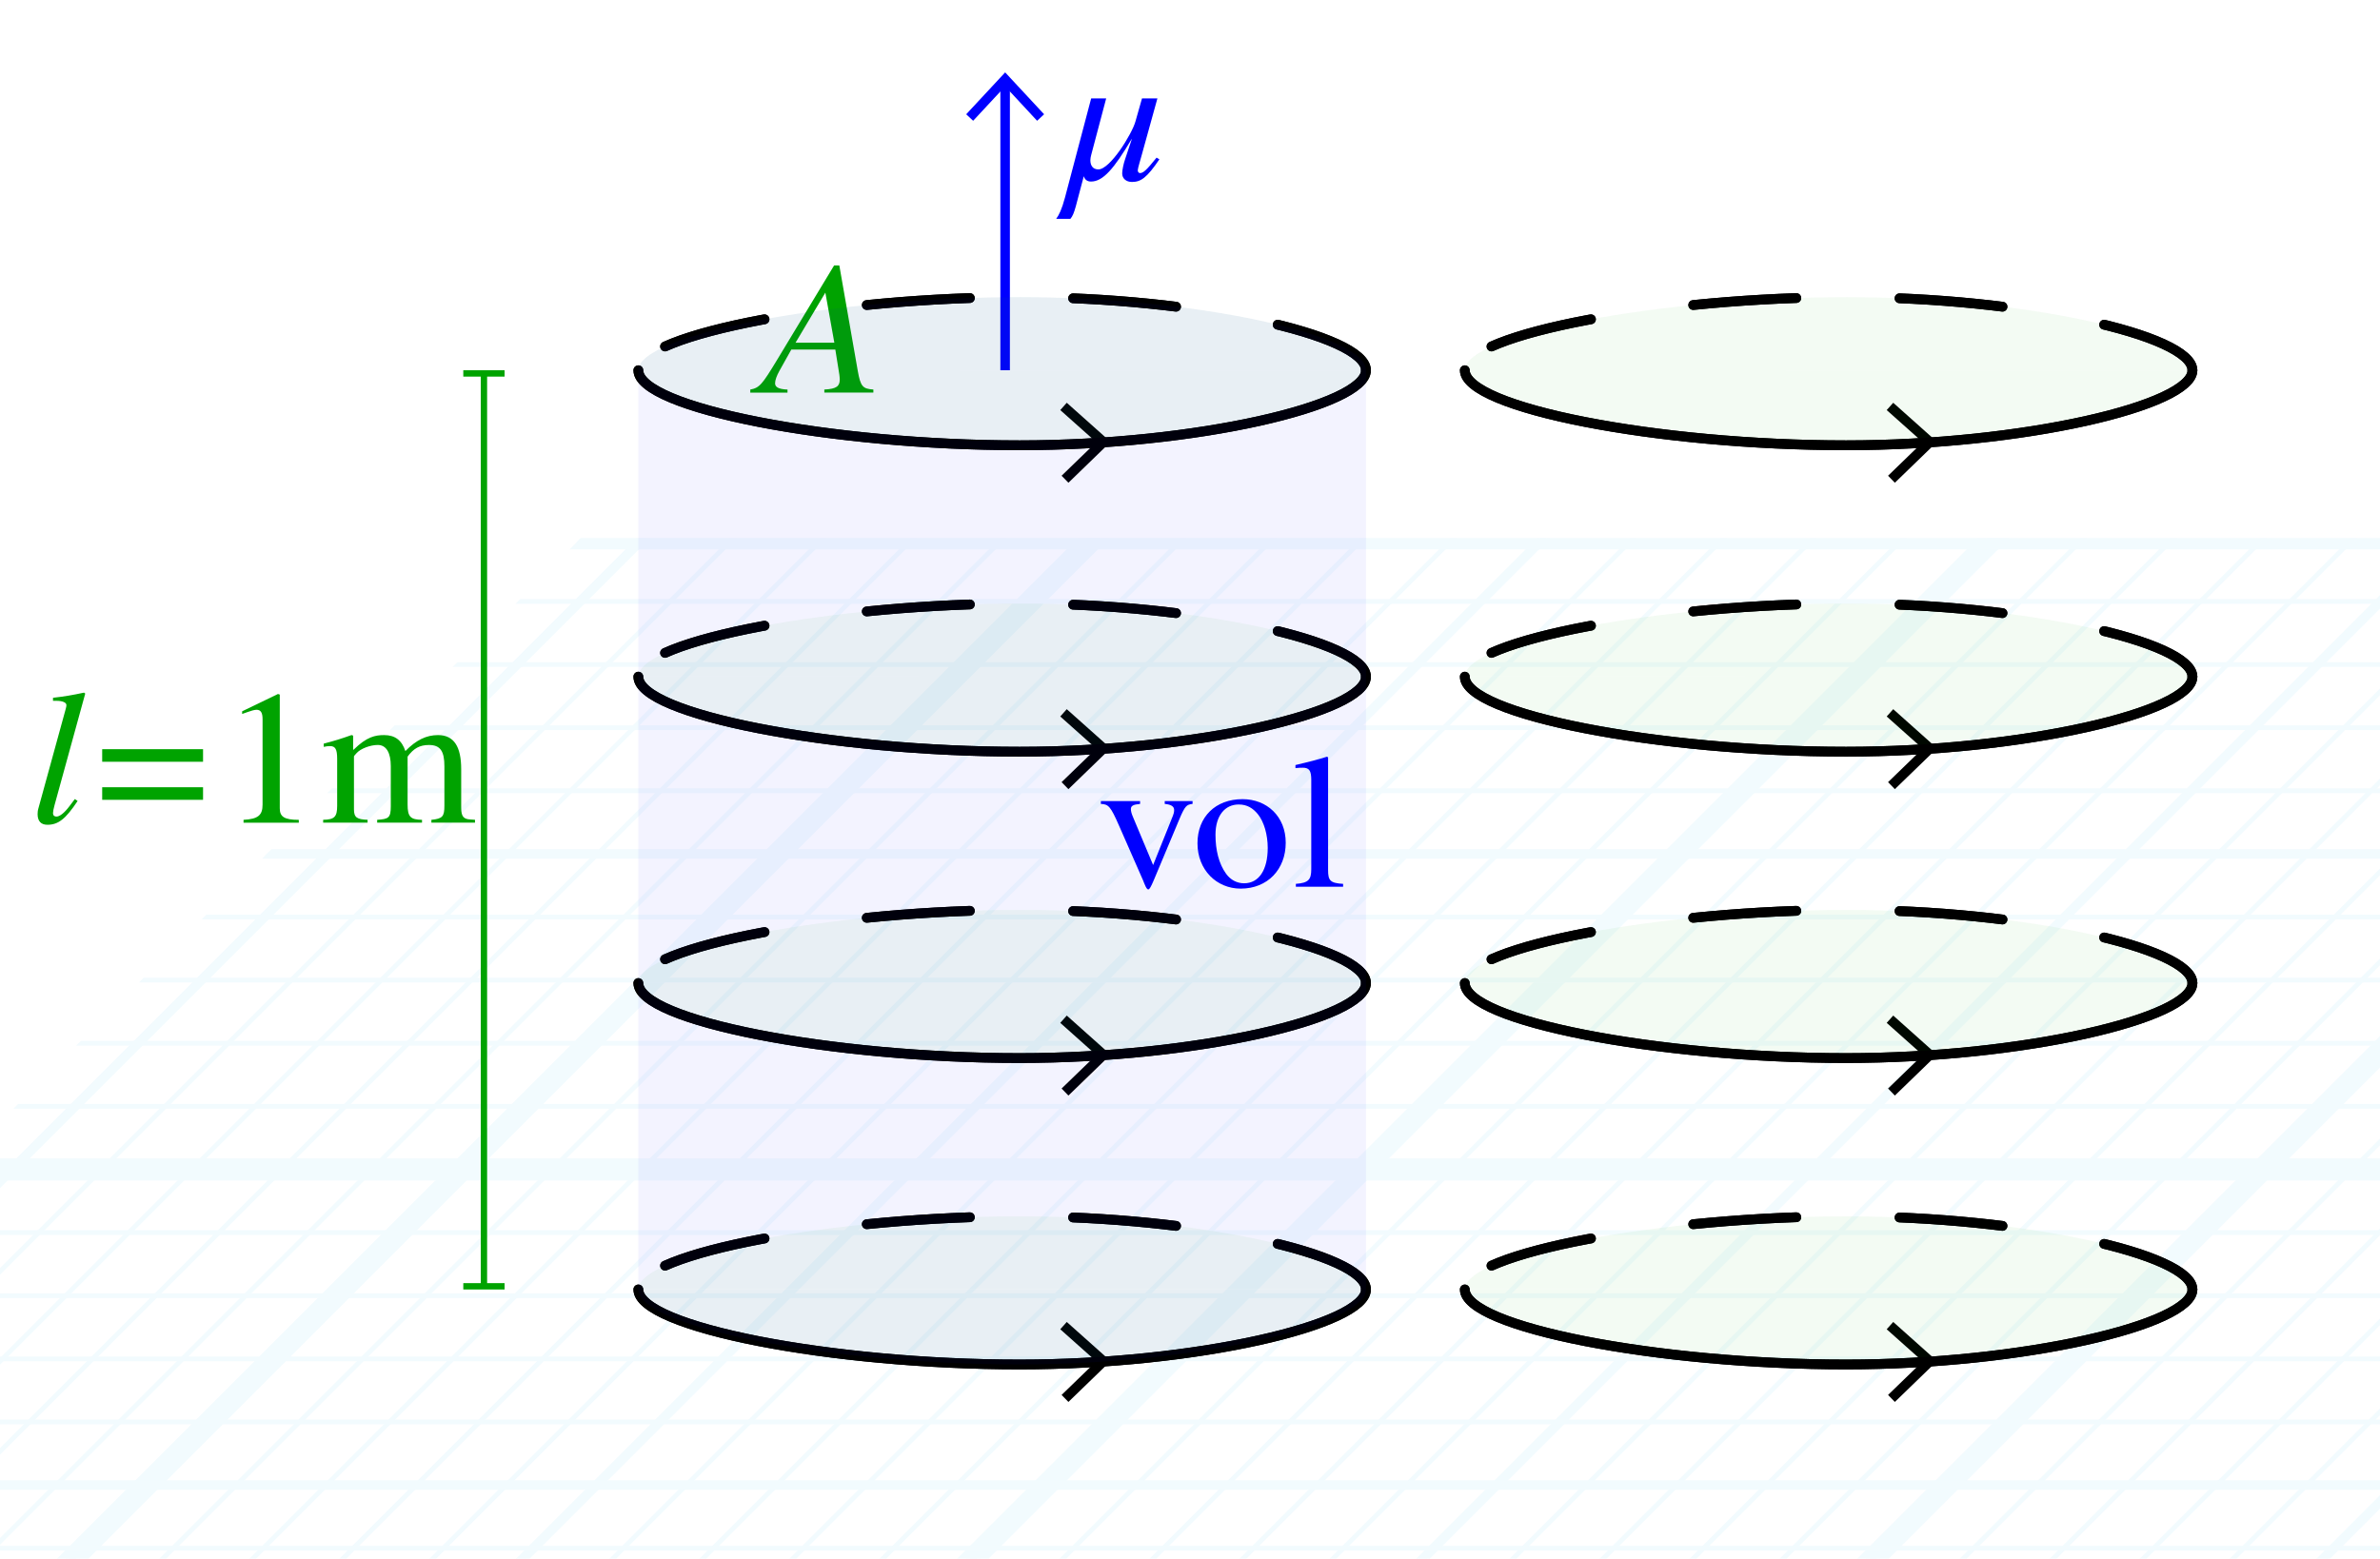 <?xml version="1.0" encoding="utf-8"?>
<!-- Generator: Adobe Illustrator 26.0.1, SVG Export Plug-In . SVG Version: 6.00 Build 0)  -->
<svg version="1.1" xmlns="http://www.w3.org/2000/svg" xmlns:xlink="http://www.w3.org/1999/xlink" x="0px" y="0px"
	 viewBox="0 0 74.945 49.1" enable-background="new 0 0 74.945 49.1" xml:space="preserve">
<g id="Graph_paper_slanted" opacity="0.2">
	<g id="Clipped_grid_00000003068028900943026870000011536296927355263674_">
		<defs>
			<polygon id="SVGID_1_" points="78.385,118.731 -82.897,118.731 18.282,16.956 179.563,16.956 			"/>
		</defs>
		<clipPath id="SVGID_00000103986856389511987900000005696669495972069299_">
			<use xlink:href="#SVGID_1_"  overflow="visible"/>
		</clipPath>
		
			<g id="Grid_00000142891597197125820610000009767860333217090727_" opacity="0.25" clip-path="url(#SVGID_00000103986856389511987900000005696669495972069299_)">
			<g id="Horizontal_1_mm_00000151508609497893311650000018408800186222605470_">
				
					<line fill="none" stroke="#00ABEB" stroke-width="0.15" stroke-miterlimit="10" x1="-4.448" y1="-0.936" x2="222.393" y2="-0.936"/>
				
					<line fill="none" stroke="#00ABEB" stroke-width="0.15" stroke-miterlimit="10" x1="-2.46" y1="-2.924" x2="224.381" y2="-2.924"/>
				
					<line fill="none" stroke="#00ABEB" stroke-width="0.15" stroke-miterlimit="10" x1="-121.737" y1="116.352" x2="105.104" y2="116.352"/>
				
					<line fill="none" stroke="#00ABEB" stroke-width="0.15" stroke-miterlimit="10" x1="-119.748" y1="114.364" x2="107.092" y2="114.364"/>
				
					<line fill="none" stroke="#00ABEB" stroke-width="0.15" stroke-miterlimit="10" x1="-117.761" y1="112.377" x2="109.08" y2="112.377"/>
				
					<line fill="none" stroke="#00ABEB" stroke-width="0.15" stroke-miterlimit="10" x1="-115.773" y1="110.389" x2="111.068" y2="110.389"/>
				
					<line fill="none" stroke="#00ABEB" stroke-width="0.15" stroke-miterlimit="10" x1="-113.785" y1="108.4" x2="113.056" y2="108.4"/>
				
					<line fill="none" stroke="#00ABEB" stroke-width="0.15" stroke-miterlimit="10" x1="-111.797" y1="106.413" x2="115.044" y2="106.413"/>
				
					<line fill="none" stroke="#00ABEB" stroke-width="0.15" stroke-miterlimit="10" x1="-109.809" y1="104.425" x2="117.032" y2="104.425"/>
				
					<line fill="none" stroke="#00ABEB" stroke-width="0.15" stroke-miterlimit="10" x1="-107.822" y1="102.437" x2="119.019" y2="102.437"/>
				
					<line fill="none" stroke="#00ABEB" stroke-width="0.15" stroke-miterlimit="10" x1="-105.833" y1="100.449" x2="121.008" y2="100.449"/>
				
					<line fill="none" stroke="#00ABEB" stroke-width="0.15" stroke-miterlimit="10" x1="-103.845" y1="98.461" x2="122.996" y2="98.461"/>
				
					<line fill="none" stroke="#00ABEB" stroke-width="0.15" stroke-miterlimit="10" x1="-101.857" y1="96.473" x2="124.983" y2="96.473"/>
				
					<line fill="none" stroke="#00ABEB" stroke-width="0.15" stroke-miterlimit="10" x1="-99.869" y1="94.485" x2="126.972" y2="94.485"/>
				
					<line fill="none" stroke="#00ABEB" stroke-width="0.15" stroke-miterlimit="10" x1="-97.881" y1="92.497" x2="128.96" y2="92.497"/>
				
					<line fill="none" stroke="#00ABEB" stroke-width="0.15" stroke-miterlimit="10" x1="-95.894" y1="90.509" x2="130.947" y2="90.509"/>
				
					<line fill="none" stroke="#00ABEB" stroke-width="0.15" stroke-miterlimit="10" x1="-93.905" y1="88.521" x2="132.935" y2="88.521"/>
				
					<line fill="none" stroke="#00ABEB" stroke-width="0.15" stroke-miterlimit="10" x1="-91.917" y1="86.533" x2="134.924" y2="86.533"/>
				
					<line fill="none" stroke="#00ABEB" stroke-width="0.15" stroke-miterlimit="10" x1="-89.93" y1="84.546" x2="136.911" y2="84.546"/>
				
					<line fill="none" stroke="#00ABEB" stroke-width="0.15" stroke-miterlimit="10" x1="-87.942" y1="82.558" x2="138.899" y2="82.558"/>
				
					<line fill="none" stroke="#00ABEB" stroke-width="0.15" stroke-miterlimit="10" x1="-85.953" y1="80.569" x2="140.887" y2="80.569"/>
				
					<line fill="none" stroke="#00ABEB" stroke-width="0.15" stroke-miterlimit="10" x1="-83.966" y1="78.582" x2="142.875" y2="78.582"/>
				
					<line fill="none" stroke="#00ABEB" stroke-width="0.15" stroke-miterlimit="10" x1="-81.978" y1="76.594" x2="144.863" y2="76.594"/>
				
					<line fill="none" stroke="#00ABEB" stroke-width="0.15" stroke-miterlimit="10" x1="-79.989" y1="74.605" x2="146.852" y2="74.605"/>
				
					<line fill="none" stroke="#00ABEB" stroke-width="0.15" stroke-miterlimit="10" x1="-78.002" y1="72.618" x2="148.839" y2="72.618"/>
				
					<line fill="none" stroke="#00ABEB" stroke-width="0.15" stroke-miterlimit="10" x1="-76.014" y1="70.63" x2="150.827" y2="70.63"/>
				
					<line fill="none" stroke="#00ABEB" stroke-width="0.15" stroke-miterlimit="10" x1="-74.026" y1="68.642" x2="152.815" y2="68.642"/>
				
					<line fill="none" stroke="#00ABEB" stroke-width="0.15" stroke-miterlimit="10" x1="-72.038" y1="66.654" x2="154.803" y2="66.654"/>
				
					<line fill="none" stroke="#00ABEB" stroke-width="0.15" stroke-miterlimit="10" x1="-70.05" y1="64.666" x2="156.791" y2="64.666"/>
				
					<line fill="none" stroke="#00ABEB" stroke-width="0.15" stroke-miterlimit="10" x1="-68.062" y1="62.678" x2="158.779" y2="62.678"/>
				
					<line fill="none" stroke="#00ABEB" stroke-width="0.15" stroke-miterlimit="10" x1="-66.074" y1="60.69" x2="160.767" y2="60.69"/>
				
					<line fill="none" stroke="#00ABEB" stroke-width="0.15" stroke-miterlimit="10" x1="-64.086" y1="58.702" x2="162.755" y2="58.702"/>
				
					<line fill="none" stroke="#00ABEB" stroke-width="0.15" stroke-miterlimit="10" x1="-62.098" y1="56.715" x2="164.742" y2="56.715"/>
				
					<line fill="none" stroke="#00ABEB" stroke-width="0.15" stroke-miterlimit="10" x1="-60.11" y1="54.726" x2="166.73" y2="54.726"/>
				
					<line fill="none" stroke="#00ABEB" stroke-width="0.15" stroke-miterlimit="10" x1="-58.122" y1="52.738" x2="168.719" y2="52.738"/>
				
					<line fill="none" stroke="#00ABEB" stroke-width="0.15" stroke-miterlimit="10" x1="-56.135" y1="50.751" x2="170.706" y2="50.751"/>
				
					<line fill="none" stroke="#00ABEB" stroke-width="0.15" stroke-miterlimit="10" x1="-54.146" y1="48.763" x2="172.694" y2="48.763"/>
				
					<line fill="none" stroke="#00ABEB" stroke-width="0.15" stroke-miterlimit="10" x1="-52.158" y1="46.775" x2="174.682" y2="46.775"/>
				
					<line fill="none" stroke="#00ABEB" stroke-width="0.15" stroke-miterlimit="10" x1="-50.171" y1="44.787" x2="176.67" y2="44.787"/>
				
					<line fill="none" stroke="#00ABEB" stroke-width="0.15" stroke-miterlimit="10" x1="-48.183" y1="42.799" x2="178.658" y2="42.799"/>
				
					<line fill="none" stroke="#00ABEB" stroke-width="0.15" stroke-miterlimit="10" x1="-46.195" y1="40.811" x2="180.646" y2="40.811"/>
				
					<line fill="none" stroke="#00ABEB" stroke-width="0.15" stroke-miterlimit="10" x1="-44.207" y1="38.823" x2="182.634" y2="38.823"/>
				
					<line fill="none" stroke="#00ABEB" stroke-width="0.15" stroke-miterlimit="10" x1="-42.219" y1="36.835" x2="184.622" y2="36.835"/>
				
					<line fill="none" stroke="#00ABEB" stroke-width="0.15" stroke-miterlimit="10" x1="-40.231" y1="34.847" x2="186.61" y2="34.847"/>
				
					<line fill="none" stroke="#00ABEB" stroke-width="0.15" stroke-miterlimit="10" x1="-38.243" y1="32.859" x2="188.598" y2="32.859"/>
				
					<line fill="none" stroke="#00ABEB" stroke-width="0.15" stroke-miterlimit="10" x1="-36.255" y1="30.871" x2="190.586" y2="30.871"/>
				
					<line fill="none" stroke="#00ABEB" stroke-width="0.15" stroke-miterlimit="10" x1="-34.267" y1="28.884" x2="192.574" y2="28.884"/>
				
					<line fill="none" stroke="#00ABEB" stroke-width="0.15" stroke-miterlimit="10" x1="-32.279" y1="26.895" x2="194.562" y2="26.895"/>
				
					<line fill="none" stroke="#00ABEB" stroke-width="0.15" stroke-miterlimit="10" x1="-30.291" y1="24.907" x2="196.55" y2="24.907"/>
				
					<line fill="none" stroke="#00ABEB" stroke-width="0.15" stroke-miterlimit="10" x1="-28.303" y1="22.92" x2="198.537" y2="22.92"/>
				
					<line fill="none" stroke="#00ABEB" stroke-width="0.15" stroke-miterlimit="10" x1="-26.315" y1="20.932" x2="200.526" y2="20.932"/>
				
					<line fill="none" stroke="#00ABEB" stroke-width="0.15" stroke-miterlimit="10" x1="-24.327" y1="18.943" x2="202.514" y2="18.943"/>
				
					<line fill="none" stroke="#00ABEB" stroke-width="0.15" stroke-miterlimit="10" x1="-22.34" y1="16.956" x2="204.501" y2="16.956"/>
				
					<line fill="none" stroke="#00ABEB" stroke-width="0.15" stroke-miterlimit="10" x1="-20.351" y1="14.968" x2="206.489" y2="14.968"/>
				
					<line fill="none" stroke="#00ABEB" stroke-width="0.15" stroke-miterlimit="10" x1="-18.363" y1="12.98" x2="208.478" y2="12.98"/>
				
					<line fill="none" stroke="#00ABEB" stroke-width="0.15" stroke-miterlimit="10" x1="-16.376" y1="10.992" x2="210.465" y2="10.992"/>
				
					<line fill="none" stroke="#00ABEB" stroke-width="0.15" stroke-miterlimit="10" x1="-14.387" y1="9.004" x2="212.454" y2="9.004"/>
				
					<line fill="none" stroke="#00ABEB" stroke-width="0.15" stroke-miterlimit="10" x1="-12.4" y1="7.016" x2="214.441" y2="7.016"/>
				
					<line fill="none" stroke="#00ABEB" stroke-width="0.15" stroke-miterlimit="10" x1="-10.412" y1="5.028" x2="216.429" y2="5.028"/>
				<line fill="none" stroke="#00ABEB" stroke-width="0.15" stroke-miterlimit="10" x1="-8.424" y1="3.04" x2="218.417" y2="3.04"/>
				
					<line fill="none" stroke="#00ABEB" stroke-width="0.15" stroke-miterlimit="10" x1="-6.436" y1="1.052" x2="220.405" y2="1.052"/>
			</g>
			<g id="Vertical_1_mm_00000181073523592228201180000012361058669048395659_">
				<g>
					
						<line fill="none" stroke="#00ABEB" stroke-width="0.15" stroke-miterlimit="10" x1="-121.652" y1="116.343" x2="-2.332" y2="-2.977"/>
				</g>
				
					<line fill="none" stroke="#00ABEB" stroke-width="0.15" stroke-miterlimit="10" x1="-118.818" y1="116.343" x2="0.502" y2="-2.977"/>
				
					<line fill="none" stroke="#00ABEB" stroke-width="0.15" stroke-miterlimit="10" x1="-115.983" y1="116.343" x2="3.337" y2="-2.977"/>
				
					<line fill="none" stroke="#00ABEB" stroke-width="0.15" stroke-miterlimit="10" x1="-113.148" y1="116.343" x2="6.172" y2="-2.977"/>
				
					<line fill="none" stroke="#00ABEB" stroke-width="0.15" stroke-miterlimit="10" x1="-110.314" y1="116.343" x2="9.006" y2="-2.977"/>
				
					<line fill="none" stroke="#00ABEB" stroke-width="0.15" stroke-miterlimit="10" x1="-107.479" y1="116.343" x2="11.841" y2="-2.977"/>
				
					<line fill="none" stroke="#00ABEB" stroke-width="0.15" stroke-miterlimit="10" x1="-104.644" y1="116.343" x2="14.676" y2="-2.977"/>
				
					<line fill="none" stroke="#00ABEB" stroke-width="0.15" stroke-miterlimit="10" x1="-101.81" y1="116.343" x2="17.51" y2="-2.977"/>
				
					<line fill="none" stroke="#00ABEB" stroke-width="0.15" stroke-miterlimit="10" x1="-98.975" y1="116.343" x2="20.345" y2="-2.977"/>
				
					<line fill="none" stroke="#00ABEB" stroke-width="0.15" stroke-miterlimit="10" x1="-96.141" y1="116.343" x2="23.179" y2="-2.977"/>
				
					<line fill="none" stroke="#00ABEB" stroke-width="0.15" stroke-miterlimit="10" x1="-93.306" y1="116.343" x2="26.014" y2="-2.977"/>
				
					<line fill="none" stroke="#00ABEB" stroke-width="0.15" stroke-miterlimit="10" x1="-90.471" y1="116.343" x2="28.849" y2="-2.977"/>
				
					<line fill="none" stroke="#00ABEB" stroke-width="0.15" stroke-miterlimit="10" x1="-87.637" y1="116.343" x2="31.683" y2="-2.977"/>
				
					<line fill="none" stroke="#00ABEB" stroke-width="0.15" stroke-miterlimit="10" x1="-84.802" y1="116.343" x2="34.518" y2="-2.977"/>
				
					<line fill="none" stroke="#00ABEB" stroke-width="0.15" stroke-miterlimit="10" x1="-81.967" y1="116.343" x2="37.353" y2="-2.977"/>
				
					<line fill="none" stroke="#00ABEB" stroke-width="0.15" stroke-miterlimit="10" x1="-79.133" y1="116.343" x2="40.187" y2="-2.977"/>
				
					<line fill="none" stroke="#00ABEB" stroke-width="0.15" stroke-miterlimit="10" x1="-76.298" y1="116.343" x2="43.022" y2="-2.977"/>
				
					<line fill="none" stroke="#00ABEB" stroke-width="0.15" stroke-miterlimit="10" x1="-73.463" y1="116.343" x2="45.857" y2="-2.977"/>
				
					<line fill="none" stroke="#00ABEB" stroke-width="0.15" stroke-miterlimit="10" x1="-70.629" y1="116.343" x2="48.691" y2="-2.977"/>
				
					<line fill="none" stroke="#00ABEB" stroke-width="0.15" stroke-miterlimit="10" x1="-67.794" y1="116.343" x2="51.526" y2="-2.977"/>
				
					<line fill="none" stroke="#00ABEB" stroke-width="0.15" stroke-miterlimit="10" x1="-64.959" y1="116.343" x2="54.361" y2="-2.977"/>
				
					<line fill="none" stroke="#00ABEB" stroke-width="0.15" stroke-miterlimit="10" x1="-62.125" y1="116.343" x2="57.195" y2="-2.977"/>
				
					<line fill="none" stroke="#00ABEB" stroke-width="0.15" stroke-miterlimit="10" x1="-59.29" y1="116.343" x2="60.03" y2="-2.977"/>
				
					<line fill="none" stroke="#00ABEB" stroke-width="0.15" stroke-miterlimit="10" x1="-56.455" y1="116.343" x2="62.865" y2="-2.977"/>
				
					<line fill="none" stroke="#00ABEB" stroke-width="0.15" stroke-miterlimit="10" x1="-53.621" y1="116.343" x2="65.699" y2="-2.977"/>
				
					<line fill="none" stroke="#00ABEB" stroke-width="0.15" stroke-miterlimit="10" x1="-50.786" y1="116.343" x2="68.534" y2="-2.977"/>
				
					<line fill="none" stroke="#00ABEB" stroke-width="0.15" stroke-miterlimit="10" x1="-47.952" y1="116.343" x2="71.368" y2="-2.977"/>
				
					<line fill="none" stroke="#00ABEB" stroke-width="0.15" stroke-miterlimit="10" x1="-45.117" y1="116.343" x2="74.203" y2="-2.977"/>
				
					<line fill="none" stroke="#00ABEB" stroke-width="0.15" stroke-miterlimit="10" x1="-42.282" y1="116.343" x2="77.038" y2="-2.977"/>
				
					<line fill="none" stroke="#00ABEB" stroke-width="0.15" stroke-miterlimit="10" x1="-39.448" y1="116.343" x2="79.872" y2="-2.977"/>
				
					<line fill="none" stroke="#00ABEB" stroke-width="0.15" stroke-miterlimit="10" x1="-36.613" y1="116.343" x2="82.707" y2="-2.977"/>
				
					<line fill="none" stroke="#00ABEB" stroke-width="0.15" stroke-miterlimit="10" x1="-33.778" y1="116.343" x2="85.542" y2="-2.977"/>
				
					<line fill="none" stroke="#00ABEB" stroke-width="0.15" stroke-miterlimit="10" x1="-30.944" y1="116.343" x2="88.376" y2="-2.977"/>
				
					<line fill="none" stroke="#00ABEB" stroke-width="0.15" stroke-miterlimit="10" x1="-28.109" y1="116.343" x2="91.211" y2="-2.977"/>
				
					<line fill="none" stroke="#00ABEB" stroke-width="0.15" stroke-miterlimit="10" x1="-25.274" y1="116.343" x2="94.046" y2="-2.977"/>
				
					<line fill="none" stroke="#00ABEB" stroke-width="0.15" stroke-miterlimit="10" x1="-22.44" y1="116.343" x2="96.88" y2="-2.977"/>
				
					<line fill="none" stroke="#00ABEB" stroke-width="0.15" stroke-miterlimit="10" x1="-19.605" y1="116.343" x2="99.715" y2="-2.977"/>
				
					<line fill="none" stroke="#00ABEB" stroke-width="0.15" stroke-miterlimit="10" x1="-16.77" y1="116.343" x2="102.55" y2="-2.977"/>
				
					<line fill="none" stroke="#00ABEB" stroke-width="0.15" stroke-miterlimit="10" x1="-13.936" y1="116.343" x2="105.384" y2="-2.977"/>
				
					<line fill="none" stroke="#00ABEB" stroke-width="0.15" stroke-miterlimit="10" x1="-11.101" y1="116.343" x2="108.219" y2="-2.977"/>
				
					<line fill="none" stroke="#00ABEB" stroke-width="0.15" stroke-miterlimit="10" x1="-8.267" y1="116.343" x2="111.053" y2="-2.977"/>
				
					<line fill="none" stroke="#00ABEB" stroke-width="0.15" stroke-miterlimit="10" x1="-5.432" y1="116.343" x2="113.888" y2="-2.977"/>
				
					<line fill="none" stroke="#00ABEB" stroke-width="0.15" stroke-miterlimit="10" x1="-2.597" y1="116.343" x2="116.723" y2="-2.977"/>
				
					<line fill="none" stroke="#00ABEB" stroke-width="0.15" stroke-miterlimit="10" x1="0.237" y1="116.343" x2="119.557" y2="-2.977"/>
				
					<line fill="none" stroke="#00ABEB" stroke-width="0.15" stroke-miterlimit="10" x1="3.072" y1="116.343" x2="122.392" y2="-2.977"/>
				
					<line fill="none" stroke="#00ABEB" stroke-width="0.15" stroke-miterlimit="10" x1="5.907" y1="116.343" x2="125.227" y2="-2.977"/>
				
					<line fill="none" stroke="#00ABEB" stroke-width="0.15" stroke-miterlimit="10" x1="8.741" y1="116.343" x2="128.061" y2="-2.977"/>
				
					<line fill="none" stroke="#00ABEB" stroke-width="0.15" stroke-miterlimit="10" x1="11.576" y1="116.343" x2="130.896" y2="-2.977"/>
				
					<line fill="none" stroke="#00ABEB" stroke-width="0.15" stroke-miterlimit="10" x1="14.411" y1="116.343" x2="133.731" y2="-2.977"/>
				
					<line fill="none" stroke="#00ABEB" stroke-width="0.15" stroke-miterlimit="10" x1="17.245" y1="116.343" x2="136.565" y2="-2.977"/>
				
					<line fill="none" stroke="#00ABEB" stroke-width="0.15" stroke-miterlimit="10" x1="20.08" y1="116.343" x2="139.4" y2="-2.977"/>
				
					<line fill="none" stroke="#00ABEB" stroke-width="0.15" stroke-miterlimit="10" x1="22.915" y1="116.343" x2="142.235" y2="-2.977"/>
				
					<line fill="none" stroke="#00ABEB" stroke-width="0.15" stroke-miterlimit="10" x1="25.749" y1="116.343" x2="145.069" y2="-2.977"/>
				
					<line fill="none" stroke="#00ABEB" stroke-width="0.15" stroke-miterlimit="10" x1="28.584" y1="116.343" x2="147.904" y2="-2.977"/>
				
					<line fill="none" stroke="#00ABEB" stroke-width="0.15" stroke-miterlimit="10" x1="31.419" y1="116.343" x2="150.739" y2="-2.977"/>
				
					<line fill="none" stroke="#00ABEB" stroke-width="0.15" stroke-miterlimit="10" x1="34.253" y1="116.343" x2="153.573" y2="-2.977"/>
				
					<line fill="none" stroke="#00ABEB" stroke-width="0.15" stroke-miterlimit="10" x1="37.088" y1="116.343" x2="156.408" y2="-2.977"/>
				
					<line fill="none" stroke="#00ABEB" stroke-width="0.15" stroke-miterlimit="10" x1="39.922" y1="116.343" x2="159.242" y2="-2.977"/>
				
					<line fill="none" stroke="#00ABEB" stroke-width="0.15" stroke-miterlimit="10" x1="42.757" y1="116.343" x2="162.077" y2="-2.977"/>
				
					<line fill="none" stroke="#00ABEB" stroke-width="0.15" stroke-miterlimit="10" x1="45.592" y1="116.343" x2="164.912" y2="-2.977"/>
				
					<line fill="none" stroke="#00ABEB" stroke-width="0.15" stroke-miterlimit="10" x1="48.426" y1="116.343" x2="167.746" y2="-2.977"/>
				
					<line fill="none" stroke="#00ABEB" stroke-width="0.15" stroke-miterlimit="10" x1="51.261" y1="116.343" x2="170.581" y2="-2.977"/>
				
					<line fill="none" stroke="#00ABEB" stroke-width="0.15" stroke-miterlimit="10" x1="54.096" y1="116.343" x2="173.416" y2="-2.977"/>
				
					<line fill="none" stroke="#00ABEB" stroke-width="0.15" stroke-miterlimit="10" x1="56.93" y1="116.343" x2="176.25" y2="-2.977"/>
				
					<line fill="none" stroke="#00ABEB" stroke-width="0.15" stroke-miterlimit="10" x1="59.765" y1="116.343" x2="179.085" y2="-2.977"/>
				
					<line fill="none" stroke="#00ABEB" stroke-width="0.15" stroke-miterlimit="10" x1="62.6" y1="116.343" x2="181.92" y2="-2.977"/>
				
					<line fill="none" stroke="#00ABEB" stroke-width="0.15" stroke-miterlimit="10" x1="65.434" y1="116.343" x2="184.754" y2="-2.977"/>
				
					<line fill="none" stroke="#00ABEB" stroke-width="0.15" stroke-miterlimit="10" x1="68.269" y1="116.343" x2="187.589" y2="-2.977"/>
				
					<line fill="none" stroke="#00ABEB" stroke-width="0.15" stroke-miterlimit="10" x1="71.104" y1="116.343" x2="190.424" y2="-2.977"/>
				
					<line fill="none" stroke="#00ABEB" stroke-width="0.15" stroke-miterlimit="10" x1="73.938" y1="116.343" x2="193.258" y2="-2.977"/>
				
					<line fill="none" stroke="#00ABEB" stroke-width="0.15" stroke-miterlimit="10" x1="76.773" y1="116.343" x2="196.093" y2="-2.977"/>
				
					<line fill="none" stroke="#00ABEB" stroke-width="0.15" stroke-miterlimit="10" x1="79.608" y1="116.343" x2="198.928" y2="-2.977"/>
				
					<line fill="none" stroke="#00ABEB" stroke-width="0.15" stroke-miterlimit="10" x1="82.442" y1="116.343" x2="201.762" y2="-2.977"/>
				
					<line fill="none" stroke="#00ABEB" stroke-width="0.15" stroke-miterlimit="10" x1="85.277" y1="116.343" x2="204.597" y2="-2.977"/>
				
					<line fill="none" stroke="#00ABEB" stroke-width="0.15" stroke-miterlimit="10" x1="88.111" y1="116.343" x2="207.431" y2="-2.977"/>
				
					<line fill="none" stroke="#00ABEB" stroke-width="0.15" stroke-miterlimit="10" x1="90.946" y1="116.343" x2="210.266" y2="-2.977"/>
				
					<line fill="none" stroke="#00ABEB" stroke-width="0.15" stroke-miterlimit="10" x1="93.781" y1="116.343" x2="213.101" y2="-2.977"/>
				
					<line fill="none" stroke="#00ABEB" stroke-width="0.15" stroke-miterlimit="10" x1="96.615" y1="116.343" x2="215.935" y2="-2.977"/>
				
					<line fill="none" stroke="#00ABEB" stroke-width="0.15" stroke-miterlimit="10" x1="99.45" y1="116.343" x2="218.77" y2="-2.977"/>
				
					<line fill="none" stroke="#00ABEB" stroke-width="0.15" stroke-miterlimit="10" x1="102.285" y1="116.343" x2="221.605" y2="-2.977"/>
				
					<line fill="none" stroke="#00ABEB" stroke-width="0.15" stroke-miterlimit="10" x1="105.119" y1="116.343" x2="224.439" y2="-2.977"/>
			</g>
			<g id="Horizontal_5_mm_00000011735556503592991880000008134099091165005186_">
				
					<line fill="none" stroke="#00ABEB" stroke-width="0.3" stroke-miterlimit="10" x1="-122.012" y1="116.352" x2="105.104" y2="116.352"/>
				
					<line fill="none" stroke="#00ABEB" stroke-width="0.3" stroke-miterlimit="10" x1="-112.072" y1="106.413" x2="115.044" y2="106.413"/>
				
					<line fill="none" stroke="#00ABEB" stroke-width="0.3" stroke-miterlimit="10" x1="-102.132" y1="96.473" x2="124.983" y2="96.473"/>
				
					<line fill="none" stroke="#00ABEB" stroke-width="0.3" stroke-miterlimit="10" x1="-92.192" y1="86.533" x2="134.924" y2="86.533"/>
				
					<line fill="none" stroke="#00ABEB" stroke-width="0.3" stroke-miterlimit="10" x1="-82.253" y1="76.594" x2="144.863" y2="76.594"/>
				
					<line fill="none" stroke="#00ABEB" stroke-width="0.3" stroke-miterlimit="10" x1="-72.313" y1="66.654" x2="154.803" y2="66.654"/>
				
					<line fill="none" stroke="#00ABEB" stroke-width="0.3" stroke-miterlimit="10" x1="-62.373" y1="56.715" x2="164.742" y2="56.715"/>
				
					<line fill="none" stroke="#00ABEB" stroke-width="0.3" stroke-miterlimit="10" x1="-52.433" y1="46.775" x2="174.682" y2="46.775"/>
				
					<line fill="none" stroke="#00ABEB" stroke-width="0.3" stroke-miterlimit="10" x1="-42.493" y1="36.835" x2="184.622" y2="36.835"/>
				
					<line fill="none" stroke="#00ABEB" stroke-width="0.3" stroke-miterlimit="10" x1="-32.554" y1="26.895" x2="194.562" y2="26.895"/>
				
					<line fill="none" stroke="#00ABEB" stroke-width="0.3" stroke-miterlimit="10" x1="-22.615" y1="16.956" x2="204.501" y2="16.956"/>
			</g>
			<g id="Vertical_5_mm_00000064346364918789686960000003233481195482251947_">
				
					<line fill="none" stroke="#00ABEB" stroke-width="0.3" stroke-miterlimit="10" x1="-121.652" y1="116.343" x2="-2.139" y2="-3.169"/>
				
					<line fill="none" stroke="#00ABEB" stroke-width="0.3" stroke-miterlimit="10" x1="-107.479" y1="116.343" x2="12.034" y2="-3.169"/>
				
					<line fill="none" stroke="#00ABEB" stroke-width="0.3" stroke-miterlimit="10" x1="-93.306" y1="116.343" x2="26.207" y2="-3.169"/>
				
					<line fill="none" stroke="#00ABEB" stroke-width="0.3" stroke-miterlimit="10" x1="-79.133" y1="116.343" x2="40.38" y2="-3.169"/>
				
					<line fill="none" stroke="#00ABEB" stroke-width="0.3" stroke-miterlimit="10" x1="-64.959" y1="116.343" x2="54.554" y2="-3.169"/>
				
					<line fill="none" stroke="#00ABEB" stroke-width="0.3" stroke-miterlimit="10" x1="-50.786" y1="116.343" x2="68.727" y2="-3.169"/>
				
					<line fill="none" stroke="#00ABEB" stroke-width="0.3" stroke-miterlimit="10" x1="-36.613" y1="116.343" x2="82.9" y2="-3.169"/>
				
					<line fill="none" stroke="#00ABEB" stroke-width="0.3" stroke-miterlimit="10" x1="-22.44" y1="116.343" x2="97.073" y2="-3.169"/>
				
					<line fill="none" stroke="#00ABEB" stroke-width="0.3" stroke-miterlimit="10" x1="-8.267" y1="116.343" x2="111.246" y2="-3.169"/>
				
					<line fill="none" stroke="#00ABEB" stroke-width="0.3" stroke-miterlimit="10" x1="5.907" y1="116.343" x2="125.42" y2="-3.169"/>
				
					<line fill="none" stroke="#00ABEB" stroke-width="0.3" stroke-miterlimit="10" x1="20.08" y1="116.343" x2="139.593" y2="-3.169"/>
				
					<line fill="none" stroke="#00ABEB" stroke-width="0.3" stroke-miterlimit="10" x1="34.253" y1="116.343" x2="153.766" y2="-3.169"/>
				
					<line fill="none" stroke="#00ABEB" stroke-width="0.3" stroke-miterlimit="10" x1="48.426" y1="116.343" x2="167.939" y2="-3.169"/>
				
					<line fill="none" stroke="#00ABEB" stroke-width="0.3" stroke-miterlimit="10" x1="62.6" y1="116.343" x2="182.113" y2="-3.169"/>
				
					<line fill="none" stroke="#00ABEB" stroke-width="0.3" stroke-miterlimit="10" x1="76.773" y1="116.343" x2="196.286" y2="-3.169"/>
				
					<line fill="none" stroke="#00ABEB" stroke-width="0.3" stroke-miterlimit="10" x1="90.946" y1="116.343" x2="210.459" y2="-3.169"/>
				
					<line fill="none" stroke="#00ABEB" stroke-width="0.3" stroke-miterlimit="10" x1="105.119" y1="116.343" x2="224.632" y2="-3.169"/>
			</g>
			<g id="Horizontal_10_mm_00000163045836177147705350000008480455355013810362_">
				
					<line id="_x31_9_00000057116790517712807720000015084113881736219806_" fill="none" stroke="#00ABEB" stroke-width="0.7" stroke-miterlimit="10" x1="-122.012" y1="116.352" x2="105.104" y2="116.352"/>
				
					<line id="_x32_0_00000024685878617286333290000013167547815532084100_" fill="none" stroke="#00ABEB" stroke-width="0.7" stroke-miterlimit="10" x1="-102.132" y1="96.473" x2="124.983" y2="96.473"/>
				
					<line id="_x32_1_00000138564813020868535020000012777939180148238773_" fill="none" stroke="#00ABEB" stroke-width="0.7" stroke-miterlimit="10" x1="-82.253" y1="76.594" x2="144.863" y2="76.594"/>
				
					<line id="_x32_2_00000052807586205252870140000014502512662559454639_" fill="none" stroke="#00ABEB" stroke-width="0.7" stroke-miterlimit="10" x1="-62.373" y1="56.715" x2="164.742" y2="56.715"/>
				
					<line id="_x32_3_00000051376893246677475670000009295515732899575694_" fill="none" stroke="#00ABEB" stroke-width="0.7" stroke-miterlimit="10" x1="-42.493" y1="36.835" x2="184.622" y2="36.835"/>
				
					<line id="_x32_4_00000099657911357833521510000007853591198542098087_" fill="none" stroke="#00ABEB" stroke-width="0.7" stroke-miterlimit="10" x1="-22.615" y1="16.956" x2="204.501" y2="16.956"/>
				
					<line id="_x32_5_00000155127691660191171140000008292164438978366870_" fill="none" stroke="#00ABEB" stroke-width="0.7" stroke-miterlimit="10" x1="-2.735" y1="-2.924" x2="224.381" y2="-2.924"/>
			</g>
			<g id="Vertical_10_mm_00000134969164297783457920000010833503864539426239_">
				
					<line id="_x30__00000151539528360119995570000005083818057555393183_" fill="none" stroke="#00ABEB" stroke-width="0.7" stroke-miterlimit="10" x1="-121.652" y1="116.343" x2="-2.139" y2="-3.169"/>
				
					<line id="_x31__00000021823889366233599640000011971139016478256513_" fill="none" stroke="#00ABEB" stroke-width="0.7" stroke-miterlimit="10" x1="-93.306" y1="116.343" x2="26.207" y2="-3.169"/>
				
					<line id="_x32__00000071550223824624162640000006130814236846722696_" fill="none" stroke="#00ABEB" stroke-width="0.7" stroke-miterlimit="10" x1="-64.959" y1="116.343" x2="54.554" y2="-3.169"/>
				
					<line id="_x33__00000042015976804734918030000005045165563697445304_" fill="none" stroke="#00ABEB" stroke-width="0.7" stroke-miterlimit="10" x1="-36.613" y1="116.343" x2="82.9" y2="-3.169"/>
				
					<line id="_x34__00000081637789328126233800000002486991317463304126_" fill="none" stroke="#00ABEB" stroke-width="0.7" stroke-miterlimit="10" x1="-8.267" y1="116.343" x2="111.246" y2="-3.169"/>
				
					<line id="_x35__00000051353690731882489090000004794744233340785543_" fill="none" stroke="#00ABEB" stroke-width="0.7" stroke-miterlimit="10" x1="20.08" y1="116.343" x2="139.593" y2="-3.169"/>
				
					<line id="_x36__00000011745311307505536660000010485558803267122343_" fill="none" stroke="#00ABEB" stroke-width="0.7" stroke-miterlimit="10" x1="48.426" y1="116.343" x2="167.939" y2="-3.169"/>
				
					<line id="_x37__00000045602144989735358580000003937589459941247142_" fill="none" stroke="#00ABEB" stroke-width="0.7" stroke-miterlimit="10" x1="76.773" y1="116.343" x2="196.286" y2="-3.169"/>
				
					<line id="_x38__00000047029857857898873560000014194396358708286345_" fill="none" stroke="#00ABEB" stroke-width="0.7" stroke-miterlimit="10" x1="105.119" y1="116.343" x2="224.632" y2="-3.169"/>
			</g>
		</g>
	</g>
</g>
<g id="base_00000000906162646766924830000016627802069044216996_">
	<g>
		<g>
			
				<line fill="none" stroke="#0000FF" stroke-width="0.3" stroke-linejoin="round" x1="31.651" y1="11.662" x2="31.651" y2="2.605"/>
			<g>
				<polygon fill="#0000FF" points="32.878,3.599 32.658,3.804 31.652,2.72 30.644,3.804 30.425,3.599 31.652,2.28 				"/>
			</g>
		</g>
	</g>
	<g>
		<g>
			<polygon points="33.644,15.205 33.429,14.984 34.521,13.927 33.387,12.916 33.592,12.686 34.973,13.918 			"/>
		</g>
	</g>
	<g id="loop_00000180362507552928770390000014094919536805488529_">
		
			<path fill="none" stroke="#000000" stroke-width="0.308" stroke-linecap="round" stroke-miterlimit="10" stroke-dasharray="3.253" d="
			M43.014,11.663c0-1.117-5.328-2.3-10.873-2.303c-5.768-0.003-12.04,1.151-12.04,2.302"/>
		<path fill="none" stroke="#000000" stroke-width="0.308" stroke-linecap="round" stroke-miterlimit="10" d="M20.101,11.662
			c0,1.191,6.094,2.363,12.006,2.363c5.544,0,10.907-1.246,10.907-2.362"/>
	</g>
	<g>
		<path fill="#0000FF" d="M36.509,5.018c-0.391,0.576-0.58,0.713-0.863,0.713c-0.177,0-0.309-0.102-0.309-0.27
			c0-0.102,0.044-0.312,0.095-0.456l0.208-0.624h-0.006c-0.555,0.936-0.901,1.337-1.279,1.337c-0.12,0-0.195-0.06-0.227-0.168
			c-0.246,0.899-0.284,1.187-0.422,1.343h-0.447c0.088-0.12,0.176-0.294,0.277-0.672L34.36,3.1h0.473L34.36,4.886
			c-0.013,0.054-0.025,0.108-0.025,0.162c0,0.162,0.076,0.288,0.252,0.288c0.372,0,1.059-1.122,1.166-1.505L35.961,3.1h0.485
			l-0.498,1.799c-0.025,0.096-0.12,0.402-0.12,0.462c0,0.048,0.025,0.09,0.069,0.09c0.101,0,0.195-0.078,0.523-0.486L36.509,5.018z"
			/>
	</g>
	<g id="shaded" opacity="0.05">
		<path fill="#00A300" d="M43.014,11.663c0-1.117-5.328-2.3-10.873-2.303c-5.768-0.003-12.04,1.151-12.04,2.302"/>
		<path fill="#00A300" d="M20.101,11.662c0,1.191,6.094,2.363,12.006,2.363c5.544,0,10.907-1.246,10.907-2.362"/>
	</g>
	<g id="loop_00000037658095413942263400000003088347091667881104_">
		
			<path fill="none" stroke="#000000" stroke-width="0.308" stroke-linecap="round" stroke-miterlimit="10" stroke-dasharray="3.253" d="
			M43.014,11.663c0-1.117-5.328-2.3-10.873-2.303c-5.768-0.003-12.04,1.151-12.04,2.302"/>
		<path fill="none" stroke="#000000" stroke-width="0.308" stroke-linecap="round" stroke-miterlimit="10" d="M20.101,11.662
			c0,1.191,6.094,2.363,12.006,2.363c5.544,0,10.907-1.246,10.907-2.362"/>
	</g>
	<g>
		<g>
			<polygon points="33.644,24.856 33.429,24.635 34.521,23.578 33.387,22.567 33.592,22.337 34.973,23.569 			"/>
		</g>
	</g>
	<g id="loop_00000021839803308068560330000010817891156941607080_">
		
			<path fill="none" stroke="#000000" stroke-width="0.308" stroke-linecap="round" stroke-miterlimit="10" stroke-dasharray="3.253" d="
			M43.014,21.314c0-1.117-5.328-2.3-10.873-2.303c-5.768-0.003-12.04,1.151-12.04,2.302"/>
		<path fill="none" stroke="#000000" stroke-width="0.308" stroke-linecap="round" stroke-miterlimit="10" d="M20.101,21.313
			c0,1.191,6.094,2.363,12.006,2.363c5.544,0,10.907-1.246,10.907-2.362"/>
	</g>
	<g id="shaded_00000073679735128739290850000012091599175544015799_" opacity="0.05">
		<path fill="#00A300" d="M43.014,21.314c0-1.117-5.328-2.3-10.873-2.303c-5.768-0.003-12.04,1.151-12.04,2.302"/>
		<path fill="#00A300" d="M20.101,21.313c0,1.191,6.094,2.363,12.006,2.363c5.544,0,10.907-1.246,10.907-2.362"/>
	</g>
	<g id="loop_00000116197397531001357140000006097897634635990716_">
		
			<path fill="none" stroke="#000000" stroke-width="0.308" stroke-linecap="round" stroke-miterlimit="10" stroke-dasharray="3.253" d="
			M43.014,21.314c0-1.117-5.328-2.3-10.873-2.303c-5.768-0.003-12.04,1.151-12.04,2.302"/>
		<path fill="none" stroke="#000000" stroke-width="0.308" stroke-linecap="round" stroke-miterlimit="10" d="M20.101,21.313
			c0,1.191,6.094,2.363,12.006,2.363c5.544,0,10.907-1.246,10.907-2.362"/>
	</g>
	<g>
		<g>
			<polygon points="33.644,34.507 33.429,34.285 34.521,33.229 33.387,32.217 33.592,31.987 34.973,33.22 			"/>
		</g>
	</g>
	<g id="loop_00000132078484827224477350000014108789471846266545_">
		
			<path fill="none" stroke="#000000" stroke-width="0.308" stroke-linecap="round" stroke-miterlimit="10" stroke-dasharray="3.253" d="
			M43.014,30.964c0-1.117-5.328-2.3-10.873-2.303c-5.768-0.003-12.04,1.151-12.04,2.302"/>
		<path fill="none" stroke="#000000" stroke-width="0.308" stroke-linecap="round" stroke-miterlimit="10" d="M20.101,30.963
			c0,1.191,6.094,2.363,12.006,2.363c5.544,0,10.907-1.246,10.907-2.362"/>
	</g>
	<g id="shaded_00000034082191773838239410000017870715857697222035_" opacity="0.05">
		<path fill="#00A300" d="M43.014,30.964c0-1.117-5.328-2.3-10.873-2.303c-5.768-0.003-12.04,1.151-12.04,2.302"/>
		<path fill="#00A300" d="M20.101,30.963c0,1.191,6.094,2.363,12.006,2.363c5.544,0,10.907-1.246,10.907-2.362"/>
	</g>
	<g id="loop_00000102507059275401266520000001917963334253270923_">
		
			<path fill="none" stroke="#000000" stroke-width="0.308" stroke-linecap="round" stroke-miterlimit="10" stroke-dasharray="3.253" d="
			M43.014,30.964c0-1.117-5.328-2.3-10.873-2.303c-5.768-0.003-12.04,1.151-12.04,2.302"/>
		<path fill="none" stroke="#000000" stroke-width="0.308" stroke-linecap="round" stroke-miterlimit="10" d="M20.101,30.963
			c0,1.191,6.094,2.363,12.006,2.363c5.544,0,10.907-1.246,10.907-2.362"/>
	</g>
	<g>
		<g>
			<polygon points="33.644,44.157 33.429,43.936 34.521,42.879 33.387,41.868 33.592,41.638 34.973,42.87 			"/>
		</g>
	</g>
	<g id="loop_00000180343934007468012660000012874632683583509677_">
		
			<path fill="none" stroke="#000000" stroke-width="0.308" stroke-linecap="round" stroke-miterlimit="10" stroke-dasharray="3.253" d="
			M43.014,40.615c0-1.117-5.328-2.3-10.873-2.303c-5.768-0.003-12.04,1.151-12.04,2.302"/>
		<path fill="none" stroke="#000000" stroke-width="0.308" stroke-linecap="round" stroke-miterlimit="10" d="M20.101,40.614
			c0,1.191,6.094,2.363,12.006,2.363c5.544,0,10.907-1.246,10.907-2.362"/>
	</g>
	<g id="shaded_00000057108631645049730590000009057905746512613007_" opacity="0.05">
		<path fill="#00A300" d="M43.014,40.615c0-1.117-5.328-2.3-10.873-2.303c-5.768-0.003-12.04,1.151-12.04,2.302"/>
		<path fill="#00A300" d="M20.101,40.614c0,1.191,6.094,2.363,12.006,2.363c5.544,0,10.907-1.246,10.907-2.362"/>
	</g>
	<g id="loop_00000079487447648542273080000008123728148552370105_">
		
			<path fill="none" stroke="#000000" stroke-width="0.308" stroke-linecap="round" stroke-miterlimit="10" stroke-dasharray="3.253" d="
			M43.014,40.615c0-1.117-5.328-2.3-10.873-2.303c-5.768-0.003-12.04,1.151-12.04,2.302"/>
		<path fill="none" stroke="#000000" stroke-width="0.308" stroke-linecap="round" stroke-miterlimit="10" d="M20.101,40.614
			c0,1.191,6.094,2.363,12.006,2.363c5.544,0,10.907-1.246,10.907-2.362"/>
	</g>
	<g>
		<path fill="#00A300" d="M25.958,12.365v-0.096c0.397-0.018,0.485-0.114,0.485-0.317c0-0.048-0.006-0.102-0.013-0.156l-0.126-0.786
			h-1.386l-0.372,0.666c-0.088,0.156-0.139,0.3-0.139,0.396c0,0.114,0.095,0.186,0.391,0.198v0.096h-1.172v-0.096
			c0.29-0.054,0.372-0.156,0.844-0.935l1.796-2.975h0.164l0.58,3.316c0.088,0.503,0.158,0.569,0.492,0.593v0.096H25.958z
			 M25.99,9.217l-0.939,1.577h1.222L25.99,9.217z"/>
	</g>
	<g>
		<g>
			<polygon points="59.668,15.205 59.454,14.984 60.545,13.927 59.411,12.916 59.617,12.686 60.997,13.918 			"/>
		</g>
	</g>
	<g id="loop_00000024720591088578972590000017200809113604218752_">
		
			<path fill="none" stroke="#000000" stroke-width="0.308" stroke-linecap="round" stroke-miterlimit="10" stroke-dasharray="3.253" d="
			M69.038,11.663c0-1.117-5.328-2.3-10.873-2.303c-5.768-0.003-12.04,1.151-12.04,2.302"/>
		<path fill="none" stroke="#000000" stroke-width="0.308" stroke-linecap="round" stroke-miterlimit="10" d="M46.126,11.662
			c0,1.191,6.094,2.363,12.006,2.363c5.544,0,10.907-1.246,10.907-2.362"/>
	</g>
	<g id="shaded_00000146499295977159645800000015850003475781623704_" opacity="0.05">
		<path fill="#00A300" d="M69.038,11.663c0-1.117-5.328-2.3-10.873-2.303c-5.768-0.003-12.04,1.151-12.04,2.302"/>
		<path fill="#00A300" d="M46.126,11.662c0,1.191,6.094,2.363,12.006,2.363c5.544,0,10.907-1.246,10.907-2.362"/>
	</g>
	<g id="loop_00000144314296741466541060000015998132671506034090_">
		
			<path fill="none" stroke="#000000" stroke-width="0.308" stroke-linecap="round" stroke-miterlimit="10" stroke-dasharray="3.253" d="
			M69.038,11.663c0-1.117-5.328-2.3-10.873-2.303c-5.768-0.003-12.04,1.151-12.04,2.302"/>
		<path fill="none" stroke="#000000" stroke-width="0.308" stroke-linecap="round" stroke-miterlimit="10" d="M46.126,11.662
			c0,1.191,6.094,2.363,12.006,2.363c5.544,0,10.907-1.246,10.907-2.362"/>
	</g>
	<g>
		<g>
			<polygon points="59.668,24.856 59.454,24.635 60.545,23.578 59.411,22.567 59.617,22.337 60.997,23.569 			"/>
		</g>
	</g>
	<g id="loop_00000106126381430128523190000001072751439827278729_">
		
			<path fill="none" stroke="#000000" stroke-width="0.308" stroke-linecap="round" stroke-miterlimit="10" stroke-dasharray="3.253" d="
			M69.038,21.314c0-1.117-5.328-2.3-10.873-2.303c-5.768-0.003-12.04,1.151-12.04,2.302"/>
		<path fill="none" stroke="#000000" stroke-width="0.308" stroke-linecap="round" stroke-miterlimit="10" d="M46.126,21.313
			c0,1.191,6.094,2.363,12.006,2.363c5.544,0,10.907-1.246,10.907-2.362"/>
	</g>
	<g id="shaded_00000096740976400790992120000006168480421381027768_" opacity="0.05">
		<path fill="#00A300" d="M69.038,21.314c0-1.117-5.328-2.3-10.873-2.303c-5.768-0.003-12.04,1.151-12.04,2.302"/>
		<path fill="#00A300" d="M46.126,21.313c0,1.191,6.094,2.363,12.006,2.363c5.544,0,10.907-1.246,10.907-2.362"/>
	</g>
	<g id="loop_00000129896184739285512100000001354669371266419609_">
		
			<path fill="none" stroke="#000000" stroke-width="0.308" stroke-linecap="round" stroke-miterlimit="10" stroke-dasharray="3.253" d="
			M69.038,21.314c0-1.117-5.328-2.3-10.873-2.303c-5.768-0.003-12.04,1.151-12.04,2.302"/>
		<path fill="none" stroke="#000000" stroke-width="0.308" stroke-linecap="round" stroke-miterlimit="10" d="M46.126,21.313
			c0,1.191,6.094,2.363,12.006,2.363c5.544,0,10.907-1.246,10.907-2.362"/>
	</g>
	<g>
		<g>
			<polygon points="59.668,34.507 59.454,34.285 60.545,33.229 59.411,32.217 59.617,31.987 60.997,33.22 			"/>
		</g>
	</g>
	<g id="loop_00000183246680937148466460000011390824976333694604_">
		
			<path fill="none" stroke="#000000" stroke-width="0.308" stroke-linecap="round" stroke-miterlimit="10" stroke-dasharray="3.253" d="
			M69.038,30.964c0-1.117-5.328-2.3-10.873-2.303c-5.768-0.003-12.04,1.151-12.04,2.302"/>
		<path fill="none" stroke="#000000" stroke-width="0.308" stroke-linecap="round" stroke-miterlimit="10" d="M46.126,30.963
			c0,1.191,6.094,2.363,12.006,2.363c5.544,0,10.907-1.246,10.907-2.362"/>
	</g>
	<g id="shaded_00000014606129548350550150000008346714523248934837_" opacity="0.05">
		<path fill="#00A300" d="M69.038,30.964c0-1.117-5.328-2.3-10.873-2.303c-5.768-0.003-12.04,1.151-12.04,2.302"/>
		<path fill="#00A300" d="M46.126,30.963c0,1.191,6.094,2.363,12.006,2.363c5.544,0,10.907-1.246,10.907-2.362"/>
	</g>
	<g id="loop_00000023982344202217412490000008019893528775390888_">
		
			<path fill="none" stroke="#000000" stroke-width="0.308" stroke-linecap="round" stroke-miterlimit="10" stroke-dasharray="3.253" d="
			M69.038,30.964c0-1.117-5.328-2.3-10.873-2.303c-5.768-0.003-12.04,1.151-12.04,2.302"/>
		<path fill="none" stroke="#000000" stroke-width="0.308" stroke-linecap="round" stroke-miterlimit="10" d="M46.126,30.963
			c0,1.191,6.094,2.363,12.006,2.363c5.544,0,10.907-1.246,10.907-2.362"/>
	</g>
	<g>
		<g>
			<polygon points="59.668,44.157 59.454,43.936 60.545,42.879 59.411,41.868 59.617,41.638 60.997,42.87 			"/>
		</g>
	</g>
	<g id="loop_00000060711415555794362790000013921919152095545756_">
		
			<path fill="none" stroke="#000000" stroke-width="0.308" stroke-linecap="round" stroke-miterlimit="10" stroke-dasharray="3.253" d="
			M69.038,40.615c0-1.117-5.328-2.3-10.873-2.303c-5.768-0.003-12.04,1.151-12.04,2.302"/>
		<path fill="none" stroke="#000000" stroke-width="0.308" stroke-linecap="round" stroke-miterlimit="10" d="M46.126,40.614
			c0,1.191,6.094,2.363,12.006,2.363c5.544,0,10.907-1.246,10.907-2.362"/>
	</g>
	<g id="shaded_00000010269742122137874200000004547956259894267530_" opacity="0.05">
		<path fill="#00A300" d="M69.038,40.615c0-1.117-5.328-2.3-10.873-2.303c-5.768-0.003-12.04,1.151-12.04,2.302"/>
		<path fill="#00A300" d="M46.126,40.614c0,1.191,6.094,2.363,12.006,2.363c5.544,0,10.907-1.246,10.907-2.362"/>
	</g>
	<g id="loop_00000146475205794265309400000004375021461529094329_">
		
			<path fill="none" stroke="#000000" stroke-width="0.308" stroke-linecap="round" stroke-miterlimit="10" stroke-dasharray="3.253" d="
			M69.038,40.615c0-1.117-5.328-2.3-10.873-2.303c-5.768-0.003-12.04,1.151-12.04,2.302"/>
		<path fill="none" stroke="#000000" stroke-width="0.308" stroke-linecap="round" stroke-miterlimit="10" d="M46.126,40.614
			c0,1.191,6.094,2.363,12.006,2.363c5.544,0,10.907-1.246,10.907-2.362"/>
	</g>
</g>
<g id="two">
	<g>
		<g>
			
				<line fill="none" stroke="#00A300" stroke-width="0.2" stroke-linejoin="round" x1="15.239" y1="11.762" x2="15.239" y2="40.515"/>
			<g>
				<rect x="14.589" y="11.662" fill="#00A300" width="1.3" height="0.2"/>
			</g>
			<g>
				<rect x="14.589" y="40.415" fill="#00A300" width="1.3" height="0.2"/>
			</g>
		</g>
	</g>
	<g id="volume" opacity="0.05">
		<path fill="#0000FF" d="M43.014,11.663c0-1.117-5.328-2.3-10.873-2.303c-5.768-0.003-12.04,1.151-12.04,2.302"/>
		<rect x="20.101" y="11.662" fill="#0000FF" width="22.913" height="28.953"/>
		<path fill="#0000FF" d="M20.101,40.614c0,1.191,6.094,2.363,12.006,2.363c5.544,0,10.907-1.246,10.907-2.362"/>
	</g>
	<g>
		<path fill="#00A300" d="M1.719,25.354c-0.031,0.108-0.05,0.21-0.05,0.258c0,0.072,0.044,0.108,0.107,0.108
			c0.095,0,0.24-0.096,0.422-0.342l0.158-0.21l0.088,0.06c-0.378,0.57-0.611,0.75-0.951,0.75c-0.202,0-0.309-0.114-0.309-0.336
			c0-0.048,0.006-0.12,0.025-0.18l0.863-3.142c0.019-0.06,0.019-0.096,0.019-0.114c0-0.072-0.107-0.132-0.309-0.132H1.669v-0.096
			c0.372-0.042,0.605-0.083,0.977-0.162l0.038,0.03L1.719,25.354z"/>
		<path fill="#00A300" d="M3.218,23.993v-0.396h3.176v0.396H3.218z M3.218,25.192v-0.396h3.176v0.396H3.218z"/>
		<path fill="#00A300" d="M7.669,25.912v-0.09c0.466-0.024,0.599-0.15,0.599-0.48v-2.692c0-0.204-0.057-0.294-0.189-0.294
			c-0.063,0-0.17,0.03-0.284,0.072l-0.17,0.06v-0.084l1.128-0.545l0.057,0.018v3.58c0,0.258,0.126,0.366,0.599,0.366v0.09H7.669z"/>
		<path fill="#00A300" d="M13.584,25.912v-0.09c0.353-0.036,0.41-0.102,0.41-0.45v-1.235c0-0.474-0.126-0.672-0.485-0.672
			c-0.296,0-0.485,0.108-0.674,0.366v1.511c0,0.39,0.095,0.474,0.454,0.48v0.09h-1.412v-0.09c0.359-0.024,0.429-0.06,0.429-0.426
			V24.13c0-0.414-0.139-0.666-0.41-0.666c-0.233,0-0.542,0.114-0.668,0.258c-0.044,0.048-0.082,0.09-0.082,0.102v1.667
			c0,0.258,0.095,0.318,0.429,0.33v0.09h-1.399v-0.09c0.353-0.006,0.441-0.09,0.441-0.438v-1.487c0-0.293-0.057-0.396-0.221-0.396
			c-0.069,0-0.12,0.006-0.202,0.024v-0.102c0.347-0.09,0.555-0.156,0.876-0.27l0.05,0.018v0.444h0.013
			c0.416-0.408,0.681-0.461,0.964-0.461c0.34,0,0.555,0.162,0.668,0.503c0.34-0.348,0.662-0.503,1.027-0.503
			c0.51,0,0.731,0.372,0.731,1.079v1.217c0,0.27,0.082,0.348,0.271,0.36l0.164,0.012v0.09H13.584z"/>
	</g>
	<g>
		<path fill="#0000FF" d="M37.553,25.321c-0.189,0.018-0.239,0.066-0.41,0.468l-0.807,1.925c-0.094,0.222-0.139,0.3-0.176,0.3
			s-0.069-0.048-0.113-0.156c-0.019-0.03-0.025-0.072-0.051-0.126L35.24,26.01c-0.271-0.618-0.334-0.678-0.574-0.689v-0.09h1.235
			v0.09c-0.214,0.018-0.29,0.06-0.29,0.162c0,0.06,0.019,0.138,0.057,0.228l0.643,1.535l0.624-1.553
			c0.025-0.06,0.038-0.12,0.038-0.18c0-0.114-0.095-0.174-0.296-0.192v-0.09h0.876V25.321z"/>
		<path fill="#0000FF" d="M39.069,27.989c-0.763,0-1.361-0.594-1.361-1.427s0.567-1.391,1.418-1.391
			c0.769,0,1.361,0.545,1.361,1.373C40.487,27.377,39.92,27.989,39.069,27.989z M39.605,25.639c-0.151-0.18-0.328-0.3-0.599-0.3
			c-0.435,0-0.731,0.354-0.731,0.953c0,0.474,0.101,0.906,0.334,1.229c0.139,0.192,0.34,0.3,0.567,0.3
			c0.466,0,0.744-0.42,0.744-1.115C39.92,26.298,39.807,25.884,39.605,25.639z"/>
		<path fill="#0000FF" d="M40.806,27.929v-0.09c0.397-0.03,0.485-0.132,0.485-0.462v-2.812c0-0.288-0.063-0.384-0.265-0.384
			c-0.051,0-0.132,0-0.233,0.012v-0.096c0.435-0.102,0.668-0.162,0.996-0.264l0.032,0.024v3.55c0,0.33,0.069,0.408,0.473,0.432v0.09
			H40.806z"/>
	</g>
	<g>
	</g>
	<g>
	</g>
</g>
</svg>
